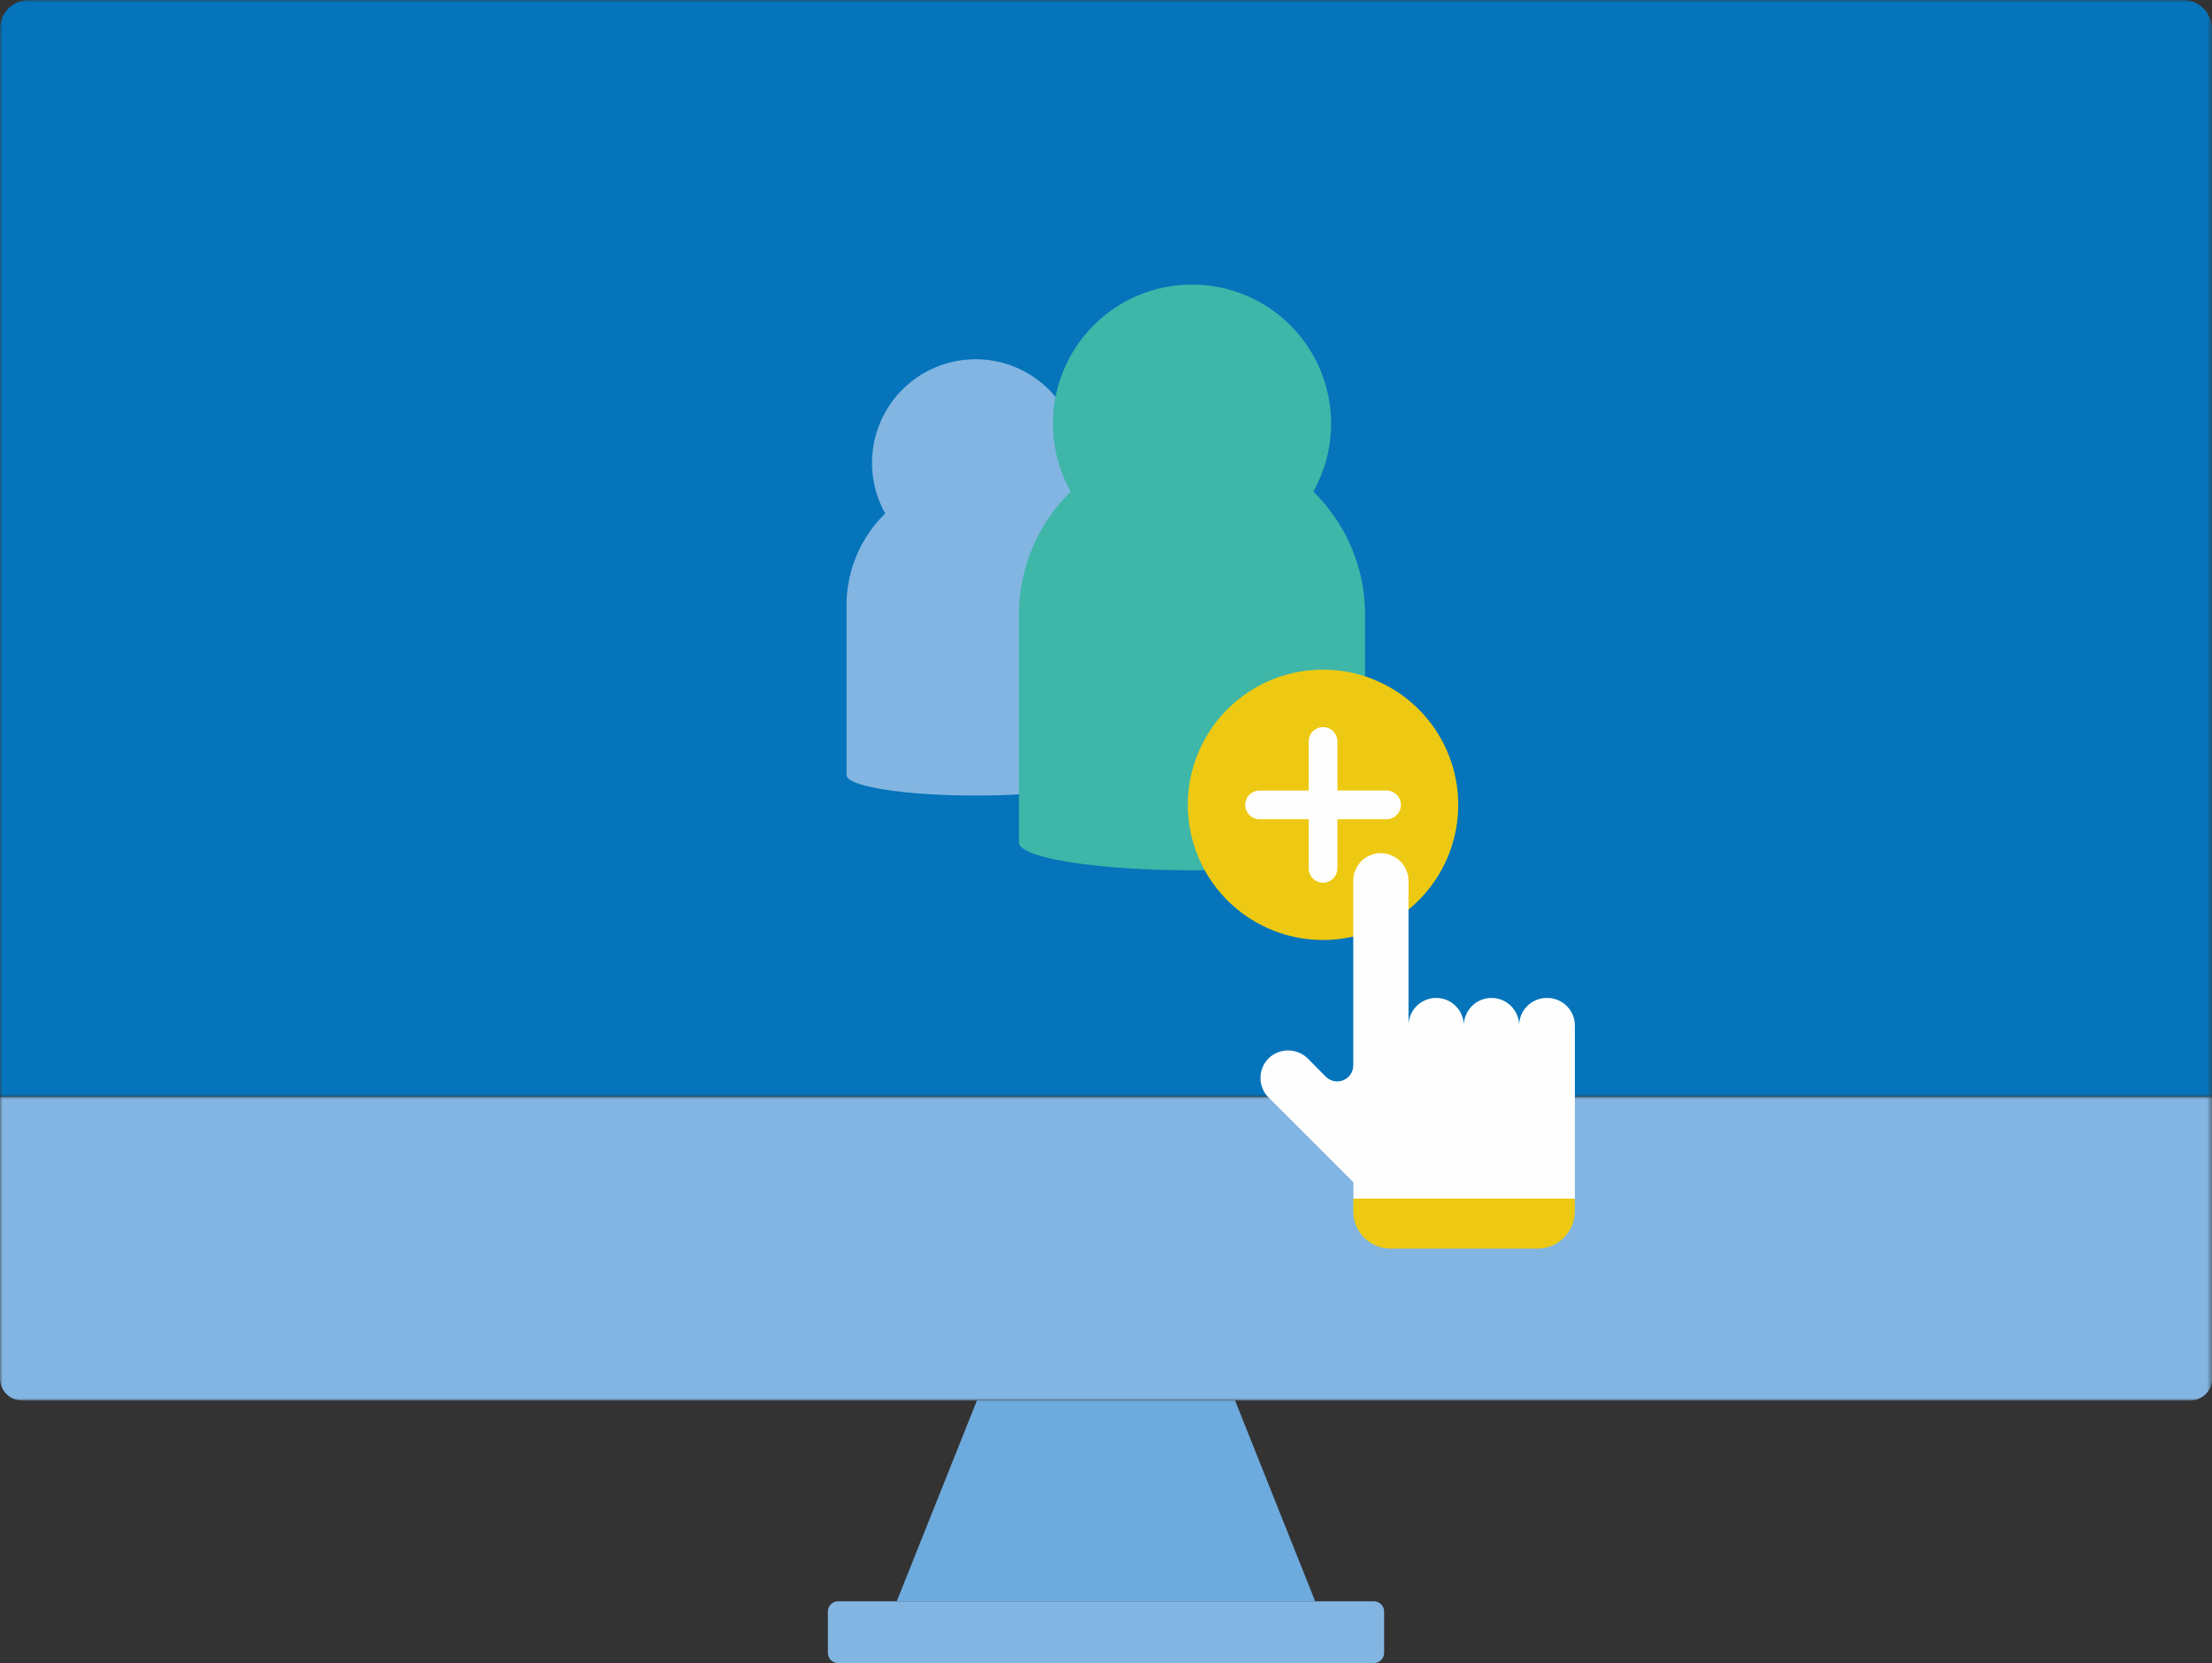 <svg id="b7d06be9-1d77-4453-8a19-a641e1c1cbf4" data-name="Layer 1" xmlns="http://www.w3.org/2000/svg" xmlns:xlink="http://www.w3.org/1999/xlink" viewBox="0 0 429.5 323">
  <rect x="0" y="0" width="429.5" height="323" fill="#333333" stroke="none"/>
  <defs>
    <mask id="cd83641f-1a45-4166-95d5-04cd2a5d7453" x="0" y="0" width="429.5" height="213" maskUnits="userSpaceOnUse">
      <g transform="translate(0 0)">
        <g id="ce947a68-4211-4858-bd95-31c9f273fee4" data-name="mask-2">
          <polygon id="78e38a0a-bae2-4ec2-8cfa-4ffed038ac8d" data-name="path-1" points="429.5 213 429.5 0 0 0 0 213 429.5 213" style="fill: #fff"/>
        </g>
      </g>
    </mask>
    <mask id="6913969b-e44c-44a3-807c-20dc6d8b3829" x="0" y="213" width="429.5" height="59" maskUnits="userSpaceOnUse">
      <g transform="translate(0 0)">
        <g id="ae0e8f63-62b7-47d5-9820-8f6d9e684f9a" data-name="mask-4">
          <polygon id="7efd910b-7dbb-4d63-b215-e30373ac6497" data-name="path-3" points="429.5 272 429.5 213 0 213 0 272 429.5 272" style="fill: #fff"/>
        </g>
      </g>
    </mask>
  </defs>
  <title>computer</title>
  <g id="d20457d9-726d-4225-b62a-eebb1ff5cfe1" data-name="Page-1">
    <g id="85cf74e8-b3d8-4514-8c10-1df31805f42c" data-name="computer">
      <polygon id="f42f1017-51fa-4ae8-9e4e-5caee6a38391" data-name="Fill-1" points="239.81 272 214.75 272 189.69 272 174.12 311 214.75 311 255.37 311 239.81 272" style="fill: #6daadd"/>
      <g id="520edc3b-426e-4144-ae25-c1d09a3f651e" data-name="Group-22">
        <g id="a51fe7fc-550f-44d5-83eb-f98b778d52f9" data-name="Group-4">
          <g style="mask: url(#cd83641f-1a45-4166-95d5-04cd2a5d7453)">
            <path id="e79d5936-b798-4ca1-98f4-f7f5016e5928" data-name="Fill-2" d="M429.5,5.59A5.61,5.61,0,0,0,423.91,0H5.59A5.61,5.61,0,0,0,0,5.59V213H429.5Z" transform="translate(0 0)" style="fill: #0574ba"/>
          </g>
        </g>
        <g id="f7e52ca9-cb60-4e50-849d-88748787d921" data-name="Group-7">
          <g style="mask: url(#6913969b-e44c-44a3-807c-20dc6d8b3829)">
            <path id="9cf9d6e0-806b-407d-ac4a-379c06e3170f" data-name="Fill-5" d="M0,213v54.73A4.28,4.28,0,0,0,4.27,272h421a4.28,4.28,0,0,0,4.27-4.27V213Z" transform="translate(0 0)" style="fill: #82b5e2"/>
          </g>
        </g>
        <path id="b776b9a3-af13-4d19-a812-4a267d4bf09f" data-name="Fill-8" d="M266.75,323h-104a2,2,0,0,1-2-2v-8a2,2,0,0,1,2-2h104a2,2,0,0,1,2,2v8a2,2,0,0,1-2,2" transform="translate(0 0)" style="fill: #82b5e2"/>
        <path id="42cc7237-07db-49fc-a595-123cfb67d137" data-name="Fill-10" d="M207,99.72a20.12,20.12,0,1,0-35.12,0,25,25,0,0,0-7.51,17.88v32.91c0,2.23,11.22,4,25.07,4s25.07-1.8,25.07-4V117.61A25,25,0,0,0,207,99.72" transform="translate(0 0)" style="fill: #82b5e2"/>
        <path id="a05fcad1-35e2-4744-9c86-ddf0b493b68f" data-name="Fill-12" d="M255,95.48a27,27,0,1,0-47.09,0,33.51,33.51,0,0,0-10.07,24v44.13c0,3,15.05,5.41,33.61,5.41s33.61-2.42,33.61-5.41V119.46a33.51,33.51,0,0,0-10.07-24" transform="translate(0 0)" style="fill: #3eb6a8"/>
        <path id="6ced0847-15f9-4745-9ca0-7e206d30aeed" data-name="Fill-14" d="M283.14,156.31a26.25,26.25,0,1,1-26.25-26.25,26.25,26.25,0,0,1,26.25,26.25" transform="translate(0 0)" style="fill: #edc913"/>
        <path id="c5287345-3be1-4a68-9da9-09b7e6485d01" data-name="Fill-16" d="M269.22,153.53h-9.54V144a2.78,2.78,0,0,0-5.57,0v9.54h-9.54a2.78,2.78,0,0,0,0,5.57h9.54v9.54a2.78,2.78,0,0,0,5.57,0v-9.54h9.54a2.78,2.78,0,0,0,0-5.57" transform="translate(0 0)" style="fill: #fefefe"/>
        <path id="8a07d171-1e7b-4e24-97a1-15547fcb9d5c" data-name="Fill-18" d="M300.34,193.82h0a5.37,5.37,0,0,0-5.37,5.37,5.37,5.37,0,1,0-10.74,0,5.37,5.37,0,0,0-10.74,0v-28a5.45,5.45,0,0,0-5.17-5.49,5.37,5.37,0,0,0-5.56,5.36V206.9a3.12,3.12,0,0,1-5.33,2.21L254,205.65a5.45,5.45,0,0,0-7.54-.23,5.37,5.37,0,0,0-.14,7.73l16.47,16.47v3.17h43v-33.6a5.37,5.37,0,0,0-5.37-5.37" transform="translate(0 0)" style="fill: #fefefe"/>
        <path id="04304b44-a3ba-4596-a898-46bafe813791" data-name="Fill-20" d="M298.48,242.5H270a7.23,7.23,0,0,1-7.23-7.23v-2.48h43v2.48a7.23,7.23,0,0,1-7.23,7.23" transform="translate(0 0)" style="fill: #edc913"/>
      </g>
    </g>
  </g>
</svg>
